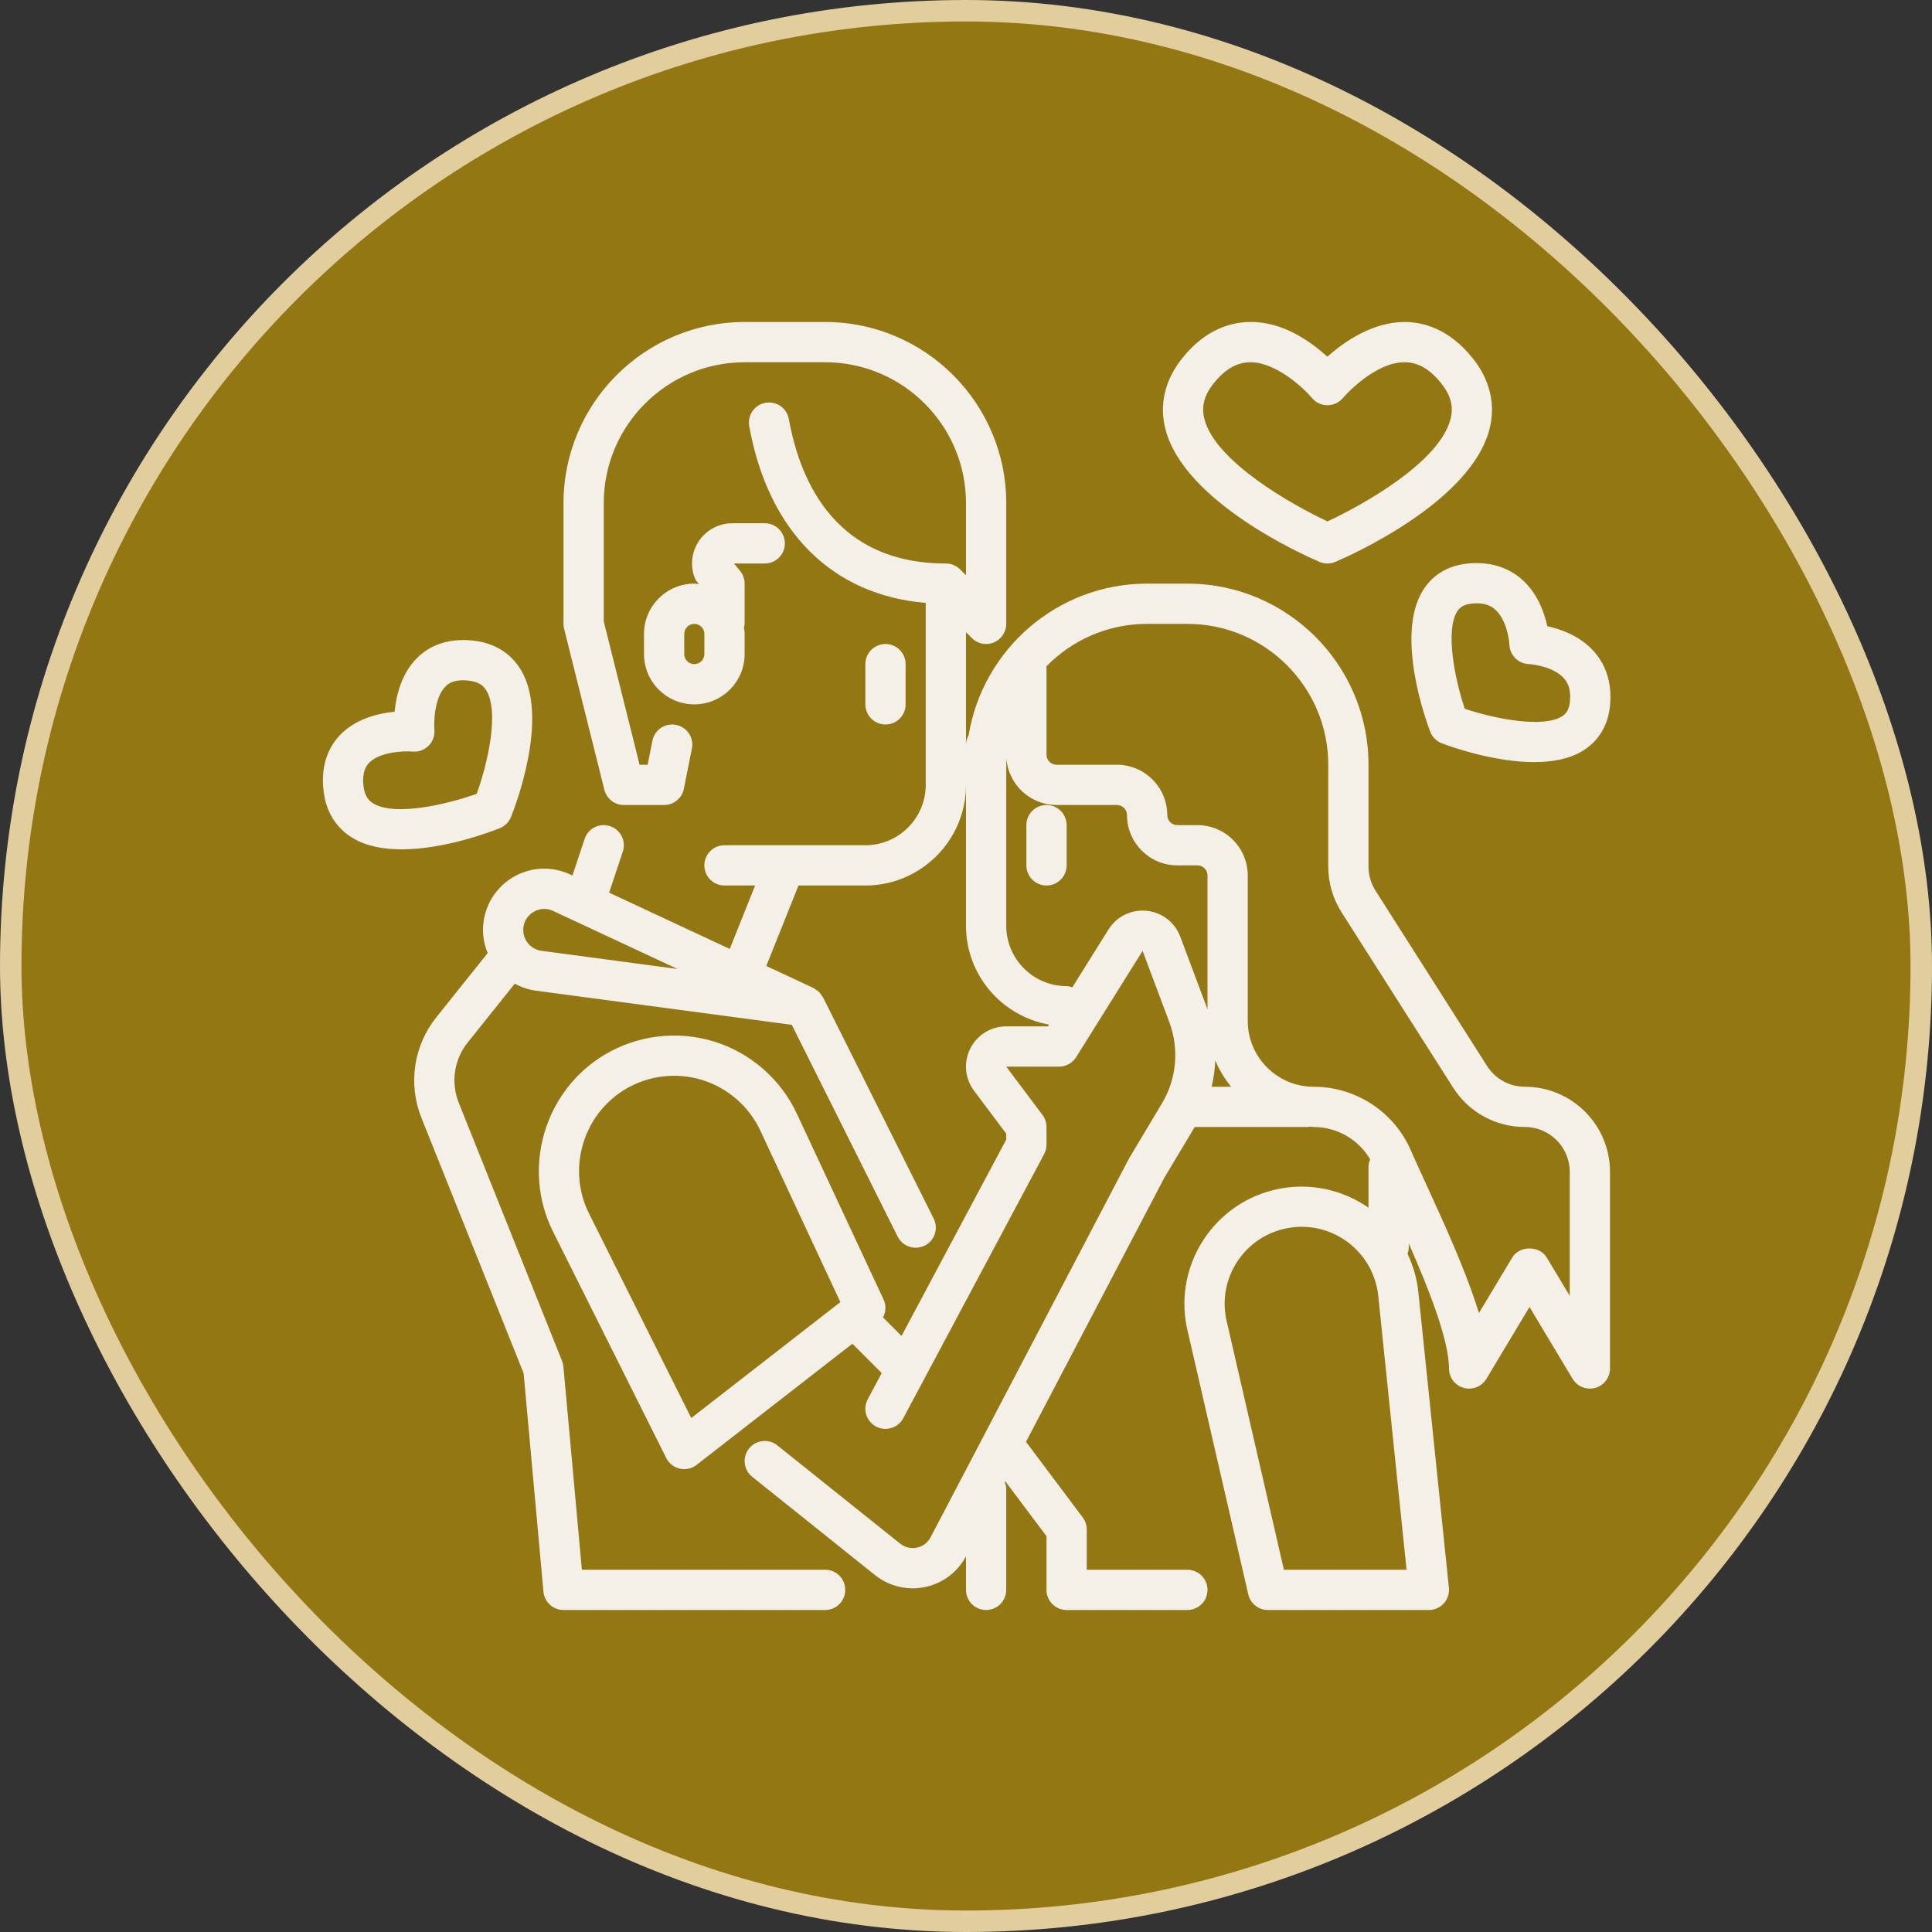 <svg width="180" height="180" viewBox="0 0 180 180" fill="none" xmlns="http://www.w3.org/2000/svg">
<rect x="0" y="0" width="180" height="180" fill="#333333" stroke="none"/>
<rect x="1" y="1" width="178" height="178" rx="89" fill="#937713" stroke="#E2CE9C" stroke-width="2"/>
<g clip-path="url(#clip0_93_385)">
<path d="M47.608 76.118C47.983 75.186 51.203 66.883 48.536 62.419C47.599 60.849 46.065 59.904 44.096 59.685C41.426 59.387 39.791 60.383 38.889 61.271C37.406 62.724 36.911 64.783 36.763 66.309C35.239 66.457 33.18 66.953 31.725 68.436C30.836 69.339 29.843 70.976 30.139 73.642C30.356 75.611 31.303 77.147 32.873 78.084C34.159 78.851 35.762 79.132 37.417 79.132C41.507 79.132 45.906 77.424 46.569 77.156C47.042 76.965 47.417 76.59 47.608 76.118ZM44.415 73.959C41.724 74.914 36.849 76.088 34.794 74.863C34.423 74.64 33.979 74.254 33.866 73.226C33.705 71.775 34.224 71.239 34.395 71.064C35.25 70.185 37.016 70.003 37.986 70.003C38.167 70.003 38.321 70.011 38.434 70.02C38.981 70.076 39.536 69.872 39.93 69.478C40.324 69.084 40.521 68.537 40.472 67.982C40.419 67.397 40.438 64.999 41.513 63.949C41.687 63.776 42.212 63.242 43.68 63.414C44.706 63.529 45.092 63.969 45.315 64.343C46.508 66.334 45.48 70.995 44.415 73.959ZM134.333 69.253C134.963 69.493 139.08 71.004 142.939 71.004C144.589 71.004 146.192 70.729 147.454 69.956C148.911 69.066 149.788 67.641 149.991 65.833C150.21 63.849 149.717 62.098 148.566 60.765C147.276 59.273 145.462 58.624 144.159 58.343C143.878 57.041 143.229 55.226 141.737 53.936C140.404 52.787 138.66 52.299 136.669 52.511C134.861 52.712 133.434 53.589 132.546 55.048C129.973 59.261 132.906 67.271 133.249 68.169C133.438 68.666 133.834 69.062 134.333 69.253ZM135.744 56.998C135.943 56.674 136.256 56.331 137.081 56.239C138.023 56.13 138.739 56.306 139.273 56.764C140.301 57.643 140.599 59.451 140.627 60.064C140.661 61.041 141.448 61.828 142.427 61.873C143.049 61.901 144.857 62.199 145.736 63.227C146.194 63.761 146.366 64.479 146.261 65.419C146.169 66.242 145.826 66.555 145.502 66.756C143.766 67.813 139.448 67.029 136.468 66.034C135.473 63.056 134.685 58.733 135.744 56.998ZM122.94 52.35C123.174 52.451 123.426 52.5 123.675 52.5C123.924 52.5 124.176 52.451 124.41 52.35C125.7 51.803 137.053 46.798 138.782 39.943C139.359 37.654 138.814 35.381 137.203 33.369C134.998 30.613 132.579 30.017 130.939 30C130.913 30 130.89 30 130.866 30C127.862 30 125.222 31.851 123.675 33.229C122.115 31.841 119.513 29.929 116.413 30C114.773 30.017 112.354 30.613 110.149 33.369C108.54 35.381 107.994 37.656 108.57 39.943C110.297 46.798 121.652 51.803 122.94 52.35ZM113.079 35.713C114.122 34.408 115.223 33.765 116.443 33.75C116.458 33.75 116.473 33.75 116.486 33.75C118.899 33.75 121.451 36.152 122.233 37.08C122.589 37.509 123.118 37.755 123.675 37.755C124.232 37.755 124.759 37.508 125.117 37.082C125.143 37.048 127.974 33.75 130.864 33.75C130.875 33.75 130.888 33.75 130.901 33.75C132.124 33.761 133.228 34.404 134.274 35.713C135.161 36.819 135.437 37.869 135.148 39.024C134.147 43.007 127.11 46.986 123.679 48.574C120.368 47.034 113.205 42.986 112.209 39.028C111.915 37.871 112.192 36.819 113.079 35.713ZM84.375 65.625V61.875C84.375 60.838 83.537 60 82.5 60C81.463 60 80.625 60.838 80.625 61.875V65.625C80.625 66.662 81.463 67.5 82.5 67.5C83.537 67.5 84.375 66.662 84.375 65.625ZM97.5 75C96.463 75 95.625 75.838 95.625 76.875V80.625C95.625 81.662 96.463 82.5 97.5 82.5C98.537 82.5 99.375 81.662 99.375 80.625V76.875C99.375 75.838 98.537 75 97.5 75ZM60 59.062V60.938C60 63.523 62.102 65.625 64.688 65.625C67.273 65.625 69.375 63.523 69.375 60.938V59.062C69.375 58.849 69.339 58.644 69.311 58.438C69.33 58.333 69.375 58.236 69.375 58.125V54.375C69.375 53.942 69.225 53.52 68.948 53.184L68.387 52.5H71.25C72.287 52.5 73.125 51.662 73.125 50.625C73.125 49.588 72.287 48.75 71.25 48.75H68.228C67.024 48.75 65.888 49.333 65.184 50.308C64.481 51.283 64.288 52.545 64.671 53.687C64.742 53.904 64.854 54.107 65.001 54.283L65.111 54.418C64.967 54.405 64.832 54.375 64.688 54.375C62.102 54.375 60 56.477 60 59.062ZM65.625 60.938C65.625 61.453 65.203 61.875 64.688 61.875C64.172 61.875 63.75 61.453 63.75 60.938V59.062C63.75 58.547 64.172 58.125 64.688 58.125C65.203 58.125 65.625 58.547 65.625 59.062V60.938Z" fill="#F4F0E7"/>
<path d="M142.073 101.25C140.636 101.25 139.318 100.526 138.547 99.315L128.151 82.978C127.725 82.309 127.5 81.532 127.5 80.737V71.25C127.5 61.944 119.931 54.375 110.625 54.375H106.875C98.507 54.375 91.564 60.501 90.244 68.501C90.101 68.766 90 69.052 90 69.375V58.901L90.549 59.451C90.907 59.809 91.388 60 91.875 60C92.117 60 92.361 59.955 92.593 59.858C93.294 59.569 93.75 58.883 93.75 58.125V46.875C93.75 37.569 86.181 30 76.875 30H73.125H69.375C60.069 30 52.5 37.569 52.5 46.875V58.125C52.5 58.279 52.519 58.431 52.556 58.579L56.306 73.579C56.516 74.415 57.264 75 58.125 75H61.875C62.769 75 63.538 74.37 63.712 73.493L64.463 69.743C64.665 68.726 64.009 67.74 62.992 67.536C61.976 67.329 60.988 67.989 60.786 69.006L60.339 71.25H59.591L56.25 57.894V46.875C56.25 39.639 62.139 33.75 69.375 33.75H73.125H76.875C84.111 33.75 90 39.639 90 46.875V53.599L89.453 53.051C89.113 52.712 88.644 52.5 88.125 52.5C78.051 52.5 74.608 45.182 73.494 39.039C73.309 38.023 72.349 37.344 71.314 37.528C70.296 37.714 69.621 38.689 69.802 39.709C71.586 49.53 77.533 55.44 86.248 56.171V56.25V73.125C86.248 76.226 83.724 78.75 80.623 78.75H67.498C66.461 78.75 65.623 79.588 65.623 80.625C65.623 81.662 66.461 82.5 67.498 82.5H70.354L67.989 88.41L56.739 83.16C56.749 83.136 56.766 83.117 56.775 83.093L58.026 79.343C58.354 78.36 57.823 77.299 56.841 76.971C55.851 76.641 54.797 77.173 54.469 78.156L53.331 81.568L53.119 81.469C51.341 80.638 49.292 80.773 47.638 81.825C45.988 82.882 45 84.683 45 86.644C45 87.407 45.161 88.132 45.439 88.804C45.431 88.813 45.418 88.817 45.411 88.828L40.641 94.793C38.537 97.423 38.008 101.002 39.257 104.128L48.784 127.943L50.633 148.294C50.721 149.259 51.529 150 52.5 150H76.875C77.912 150 78.75 149.162 78.75 148.125C78.75 147.088 77.912 146.25 76.875 146.25H54.212L52.492 127.329C52.476 127.149 52.434 126.973 52.367 126.804L42.739 102.737C41.989 100.86 42.307 98.713 43.569 97.134L47.962 91.644C48.566 91.978 49.237 92.207 49.954 92.302L73.766 95.479L83.634 115.215C83.964 115.871 84.626 116.25 85.314 116.25C85.596 116.25 85.882 116.186 86.151 116.053C87.077 115.59 87.452 114.463 86.989 113.537L76.676 92.912C76.648 92.858 76.599 92.824 76.567 92.773C76.481 92.634 76.388 92.501 76.266 92.387C76.192 92.319 76.11 92.274 76.029 92.22C75.949 92.166 75.883 92.094 75.791 92.051L71.394 89.998L74.394 82.5H80.625C85.794 82.5 90 78.294 90 73.125V86.25C90 90.857 93.349 94.678 97.736 95.46L97.631 95.625H93.75C92.319 95.625 91.037 96.42 90.397 97.697C89.756 98.976 89.891 100.479 90.75 101.623L93.75 105.624V106.172L83.993 124.466L82.267 122.741C82.534 122.235 82.579 121.627 82.326 121.084L74.241 103.761C72.731 100.526 69.907 98.074 66.497 97.029C63.084 95.987 59.374 96.442 56.314 98.276C50.698 101.646 48.593 108.876 51.519 114.737L62.072 135.84C62.323 136.343 62.786 136.706 63.334 136.83C63.474 136.86 63.611 136.875 63.75 136.875C64.164 136.875 64.569 136.738 64.901 136.479L79.414 125.192L82.147 127.926L80.844 130.369C80.357 131.282 80.704 132.418 81.617 132.907C82.536 133.389 83.666 133.044 84.156 132.135L97.281 107.526C97.425 107.252 97.5 106.948 97.5 106.641V105C97.5 104.593 97.369 104.199 97.125 103.875L93.75 99.375H98.672C99.319 99.375 99.919 99.041 100.262 98.494L106.453 88.59L108.936 95.211C109.884 97.736 109.629 100.513 108.242 102.829L105.216 107.88L86.7 143.226C86.344 143.906 85.748 144.124 85.423 144.191C84.876 144.306 84.306 144.171 83.869 143.82L72.422 134.661C71.612 134.014 70.434 134.151 69.786 134.953C69.139 135.763 69.272 136.943 70.078 137.589L81.525 146.749C82.534 147.555 83.767 147.981 85.031 147.981C85.418 147.981 85.806 147.941 86.192 147.861C87.829 147.518 89.214 146.473 89.998 144.998V148.125C89.998 149.162 90.836 150 91.873 150C92.91 150 93.748 149.162 93.748 148.125V138.75C93.748 138.518 93.694 138.302 93.617 138.098L93.662 138.009L97.5 143.124V148.125C97.5 149.162 98.338 150 99.375 150H110.625C111.662 150 112.5 149.162 112.5 148.125C112.5 147.088 111.662 146.25 110.625 146.25H101.25V142.5C101.25 142.093 101.119 141.699 100.875 141.375L95.591 134.331L108.484 109.716L111.311 105H121.875C121.935 105 121.986 104.972 122.046 104.966C122.16 104.97 122.269 105 122.383 105C124.573 105 126.564 106.162 127.654 108.009C127.556 108.236 127.5 108.486 127.5 108.75V112.515C125.066 110.827 122.046 110.177 119.13 110.764C113.226 111.945 109.38 117.711 110.561 123.617C110.565 123.634 110.569 123.653 110.573 123.669L116.299 148.547C116.494 149.398 117.251 150 118.125 150H133.125C133.656 150 134.162 149.775 134.516 149.381C134.873 148.987 135.043 148.461 134.991 147.934L132.154 120.486C132.036 119.197 131.679 117.958 131.136 116.811C131.194 116.631 131.25 116.449 131.25 116.25V115.847C133.127 120.107 135 124.862 135 127.5C135 128.342 135.563 129.083 136.374 129.308C137.177 129.527 138.049 129.189 138.482 128.466L142.5 121.768L146.518 128.464C146.861 129.039 147.478 129.375 148.125 129.375C148.292 129.375 148.461 129.353 148.626 129.308C149.437 129.083 150 128.342 150 127.5V109.178C150 104.805 146.445 101.25 142.073 101.25ZM50.449 88.584C49.481 88.457 48.75 87.621 48.75 86.644C48.75 85.961 49.082 85.358 49.656 84.992C49.982 84.786 50.34 84.681 50.704 84.681C50.983 84.681 51.268 84.743 51.536 84.87L63.118 90.276L50.449 88.584ZM64.404 132.116L54.876 113.059C52.817 108.941 54.296 103.86 58.245 101.49C60.394 100.2 62.998 99.879 65.4 100.614C67.796 101.347 69.782 103.072 70.841 105.343L78.294 121.313L64.404 132.116ZM106.828 84.857C105.397 84.716 104.036 85.38 103.273 86.601L99.909 91.984C99.737 91.931 99.564 91.875 99.375 91.875C96.274 91.875 93.75 89.351 93.75 86.25V71.25C93.75 71.055 93.754 70.858 93.763 70.663C93.943 73.086 95.972 75 98.438 75H104.063C104.578 75 105 75.422 105 75.938C105 78.523 107.102 80.625 109.688 80.625H111.563C112.078 80.625 112.5 81.047 112.5 81.562V94.063C112.479 94.007 112.468 93.949 112.448 93.892L109.965 87.274C109.459 85.926 108.257 85.001 106.828 84.857ZM113.224 98.784C113.586 99.686 114.098 100.502 114.696 101.25H112.882C113.079 100.44 113.192 99.617 113.224 98.784ZM119.618 146.25L114.233 122.854C113.867 120.984 114.246 119.081 115.303 117.495C116.366 115.899 117.988 114.814 119.869 114.439C121.862 114.034 123.939 114.51 125.567 115.727C127.196 116.942 128.237 118.802 128.421 120.847L131.047 146.25H119.618ZM146.25 120.731L144.107 117.161C143.43 116.033 141.568 116.033 140.891 117.161L137.79 122.332C136.616 118.496 134.573 114.039 132.816 110.207C132.296 109.074 131.822 108.039 131.432 107.151C129.863 103.566 126.309 101.25 122.383 101.25C119.003 101.25 116.25 98.498 116.25 95.117V81.562C116.25 78.977 114.148 76.875 111.563 76.875H109.688C109.172 76.875 108.75 76.453 108.75 75.938C108.75 73.352 106.648 71.25 104.063 71.25H98.438C97.922 71.25 97.5 70.828 97.5 70.312V62.072C99.883 59.638 103.206 58.125 106.875 58.125H110.625C117.861 58.125 123.75 64.014 123.75 71.25V80.737C123.75 82.251 124.179 83.722 124.989 84.996L135.384 101.331C136.847 103.627 139.348 105 142.073 105C144.377 105 146.25 106.873 146.25 109.178V120.731Z" fill="#F4F0E7"/>
</g>
<defs>
<clipPath id="clip0_93_385">
<rect width="120" height="120" fill="white" transform="translate(30 30)"/>
</clipPath>
</defs>
</svg>

